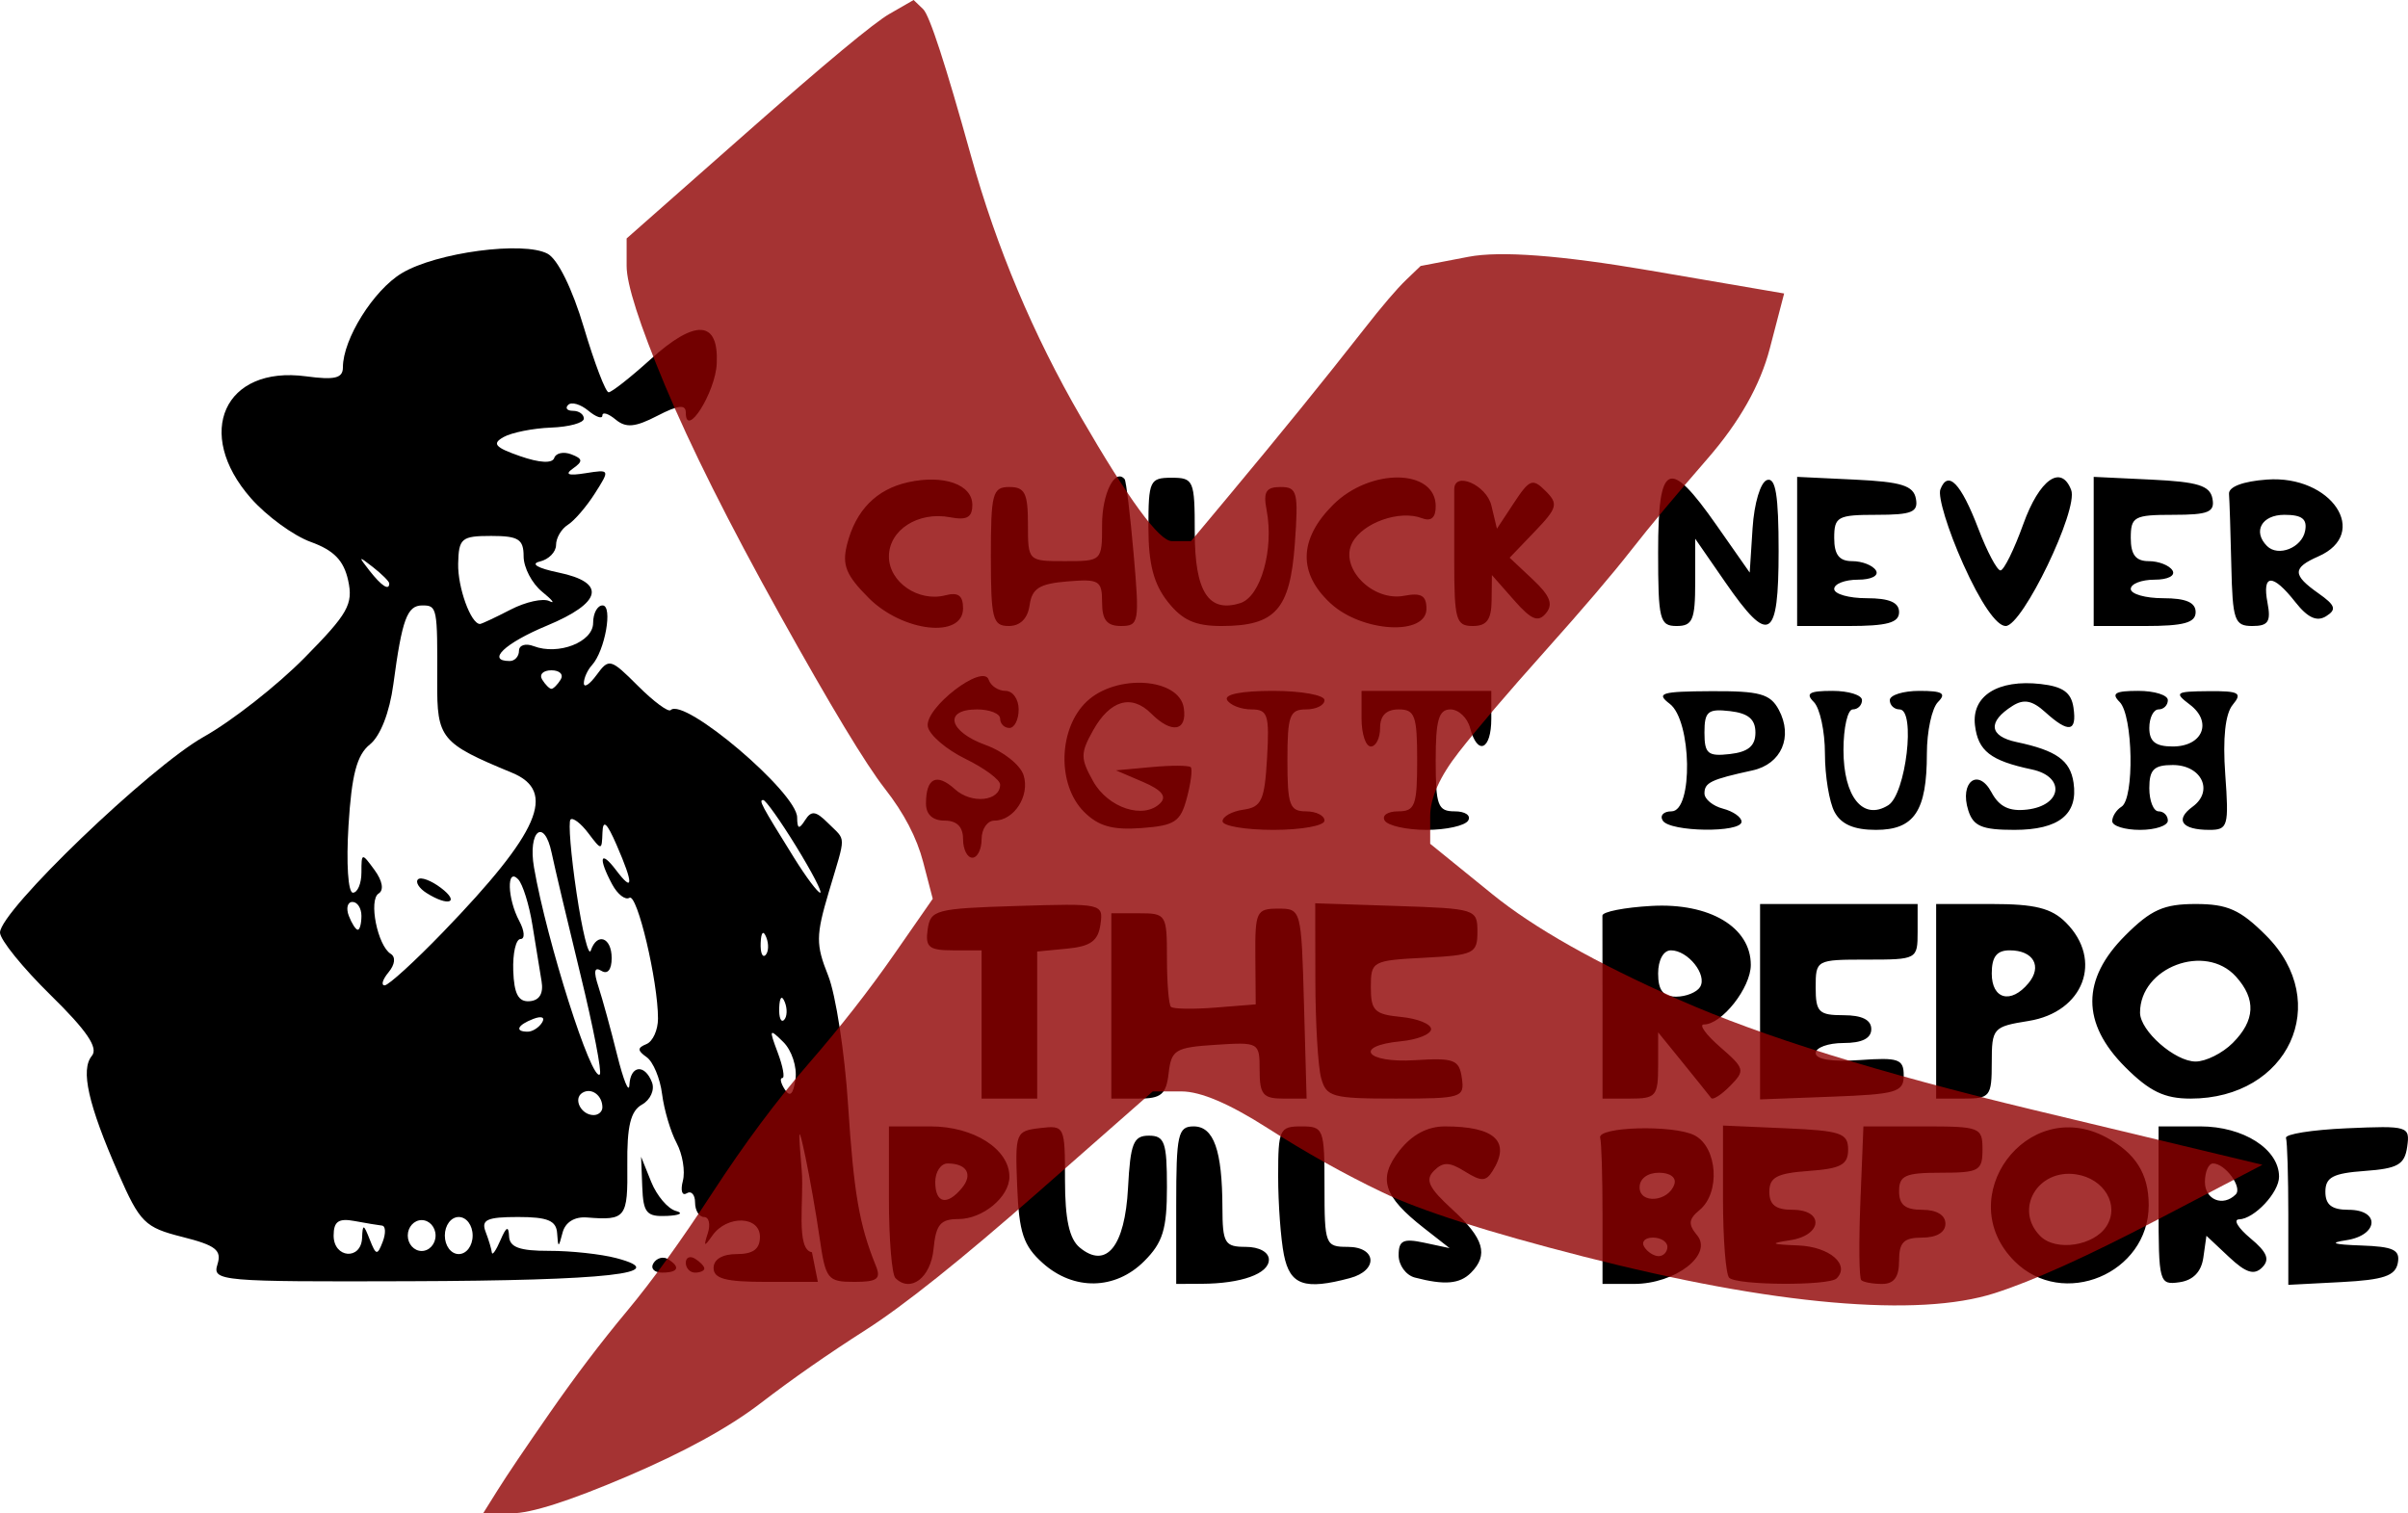 <?xml version="1.0" encoding="UTF-8" standalone="no"?>
<!-- Created with Inkscape (http://www.inkscape.org/) -->

<svg
   xmlns:dc="http://purl.org/dc/elements/1.1/"
   xmlns:cc="http://creativecommons.org/ns#"
   xmlns:rdf="http://www.w3.org/1999/02/22-rdf-syntax-ns#"
   xmlns:svg="http://www.w3.org/2000/svg"
   xmlns="http://www.w3.org/2000/svg"
   xmlns:sodipodi="http://sodipodi.sourceforge.net/DTD/sodipodi-0.dtd"
   xmlns:inkscape="http://www.inkscape.org/namespaces/inkscape"
   width="165.128mm"
   height="103.788mm"
   viewBox="0 0 585.101 367.754"
   id="svg2"
   version="1.1"
   inkscape:version="0.91 r13725"
   sodipodi:docname="chuck-never-pulls-wrong.svg">
  <defs
     id="defs4" />
  <sodipodi:namedview
     id="base"
     pagecolor="#ffffff"
     bordercolor="#666666"
     borderopacity="1.0"
     inkscape:pageopacity="0.0"
     inkscape:pageshadow="2"
     inkscape:zoom="0.49497475"
     inkscape:cx="-227.74907"
     inkscape:cy="453.05001"
     inkscape:document-units="px"
     inkscape:current-layer="layer1"
     showgrid="false"
     fit-margin-top="0"
     fit-margin-left="0"
     fit-margin-right="0"
     fit-margin-bottom="0"
     inkscape:window-width="1920"
     inkscape:window-height="1023"
     inkscape:window-x="0"
     inkscape:window-y="1080"
     inkscape:window-maximized="1" />
  <g
     inkscape:label="Calque 1"
     inkscape:groupmode="layer"
     id="layer1"
     transform="translate(-84.442,-83.451)">
    <path
       style="fill:#000000"
       d="m 137.271,390.742 c 1.105,-3.482 -0.388,-4.656 -8.525,-6.705 -9.123,-2.297 -10.293,-3.461 -15.561,-15.483 -7.335,-16.739 -9.226,-25.144 -6.418,-28.527 1.615,-1.946 -1.22,-6.117 -10.036,-14.764 -6.758,-6.629 -12.288,-13.461 -12.288,-15.183 0,-5.261 36.371,-40.203 49.541,-47.594 6.812,-3.823 17.811,-12.452 24.442,-19.175 10.593,-10.74 11.881,-13.024 10.61,-18.813 -1.065,-4.85 -3.464,-7.318 -9.088,-9.352 -4.202,-1.52 -10.75,-6.304 -14.551,-10.633 -13.88,-15.808 -6.428,-32.27 13.404,-29.61 7.006,0.94 8.96,0.463 8.96,-2.184 0,-6.864 7.437,-18.754 14.314,-22.883 8.388,-5.036 29.563,-7.859 35.425,-4.722 2.475,1.324 6.016,8.528 8.819,17.942 2.576,8.651 5.279,15.729 6.005,15.729 0.726,0 5.314,-3.607 10.194,-8.017 10.935,-9.879 16.59,-9.506 16.08,1.062 -0.339,7.03 -7.519,18.377 -7.519,11.883 0,-2.051 -1.835,-1.843 -6.917,0.785 -5.397,2.791 -7.624,2.99 -10.133,0.908 -1.769,-1.468 -3.216,-1.914 -3.216,-0.992 0,0.923 -1.544,0.396 -3.432,-1.171 -1.888,-1.567 -4.083,-2.197 -4.879,-1.402 -0.796,0.796 -0.265,1.447 1.18,1.447 1.445,0 2.627,0.849 2.627,1.887 0,1.038 -3.584,2.022 -7.964,2.186 -4.38,0.165 -9.573,1.199 -11.538,2.299 -2.879,1.611 -2.102,2.513 4,4.64 4.74,1.652 7.848,1.818 8.306,0.444 0.403,-1.208 2.272,-1.605 4.153,-0.883 2.795,1.072 2.871,1.7 0.417,3.428 -2.095,1.475 -1.184,1.826 3.014,1.158 5.969,-0.949 5.988,-0.909 2.306,4.89 -2.042,3.216 -5.003,6.657 -6.581,7.648 -1.578,0.99 -2.869,3.196 -2.869,4.902 0,1.705 -1.773,3.515 -3.941,4.022 -2.361,0.552 -0.555,1.621 4.504,2.668 11.747,2.429 10.683,7.32 -2.815,12.929 -10.2,4.239 -14.758,8.582 -9.007,8.582 1.239,0 2.252,-1.122 2.252,-2.493 0,-1.371 1.601,-1.879 3.557,-1.128 6.007,2.305 14.458,-0.986 14.458,-5.631 0,-2.343 1.033,-4.26 2.295,-4.26 2.554,0 0.584,11.067 -2.585,14.524 -1.079,1.177 -1.961,3.144 -1.961,4.371 0,1.228 1.399,0.319 3.108,-2.019 2.981,-4.077 3.392,-3.967 10.032,2.673 3.808,3.808 7.389,6.459 7.958,5.89 3.249,-3.249 30.671,20.022 30.728,26.077 0.027,2.839 0.456,2.989 1.925,0.673 1.527,-2.408 2.602,-2.269 5.595,0.724 4.446,4.446 4.425,2.393 0.173,16.711 -3.152,10.615 -3.17,12.798 -0.168,20.3 1.85,4.624 4.03,18.756 4.845,31.405 1.38,21.429 2.724,29.225 6.743,39.115 1.317,3.241 0.384,3.941 -5.257,3.941 -6.465,0 -6.947,-0.614 -8.399,-10.696 -0.848,-5.883 -2.403,-14.75 -3.457,-19.704 -1.694,-7.966 -1.796,-7.561 -0.881,3.497 0.569,6.877 -1.516,19.085 2.474,19.704 l 1.44,7.2 -12.667,0 c -9.758,0 -12.667,-0.776 -12.667,-3.378 0,-2.102 2.127,-3.378 5.63,-3.378 3.991,0 5.63,-1.221 5.63,-4.196 0,-5.112 -8.021,-5.325 -11.556,-0.307 -1.999,2.837 -2.177,2.747 -1.112,-0.563 0.697,-2.167 0.286,-3.941 -0.913,-3.941 -1.2,0 -2.181,-1.58 -2.181,-3.511 0,-1.931 -0.919,-2.943 -2.042,-2.249 -1.123,0.694 -1.539,-0.663 -0.923,-3.015 0.615,-2.352 -0.072,-6.5 -1.526,-9.218 -1.454,-2.718 -3.04,-8.066 -3.523,-11.884 -0.483,-3.819 -2.171,-7.856 -3.75,-8.971 -2.281,-1.611 -2.293,-2.263 -0.057,-3.171 1.548,-0.628 2.815,-3.422 2.815,-6.209 0,-9.118 -5.061,-30.509 -6.943,-29.346 -1.011,0.625 -2.903,-0.852 -4.203,-3.282 -3.453,-6.451 -2.889,-8.521 0.941,-3.456 4.248,5.616 4.304,3.479 0.16,-6.067 -2.376,-5.473 -3.334,-6.326 -3.449,-3.073 -0.157,4.429 -0.214,4.432 -3.443,0.164 -1.806,-2.387 -3.75,-3.873 -4.32,-3.302 -0.57,0.57 0.09,8.603 1.468,17.85 1.378,9.247 2.932,15.547 3.453,13.998 1.522,-4.517 5.077,-3.241 5.077,1.822 0,2.817 -0.979,4.032 -2.493,3.096 -1.724,-1.066 -1.951,0.109 -0.735,3.808 0.967,2.942 3.016,10.415 4.553,16.608 1.537,6.193 2.881,9.486 2.987,7.319 0.233,-4.796 3.733,-5.193 5.487,-0.623 0.7,1.825 -0.392,4.25 -2.428,5.389 -2.775,1.553 -3.668,5.229 -3.569,14.697 0.134,12.864 -0.345,13.486 -9.803,12.739 -3.028,-0.239 -5.275,1.159 -5.931,3.691 -0.967,3.734 -1.078,3.745 -1.317,0.136 -0.204,-3.071 -2.302,-3.941 -9.51,-3.941 -7.508,0 -8.991,0.67 -7.881,3.562 0.752,1.959 1.438,4.239 1.525,5.067 0.087,0.828 1.029,-0.522 2.094,-2.999 1.42,-3.305 1.977,-3.556 2.094,-0.943 0.118,2.667 2.561,3.555 9.729,3.538 5.264,-0.013 12.61,0.781 16.326,1.764 13.902,3.678 -2.025,5.457 -50.255,5.616 -45.944,0.152 -47.946,-0.023 -46.664,-4.062 z m 35.152,-6.476 c 0.138,-3.447 0.371,-3.397 1.858,0.398 1.521,3.882 1.852,3.942 3.149,0.563 0.797,-2.077 0.721,-3.851 -0.169,-3.943 -0.89,-0.092 -3.898,-0.592 -6.685,-1.112 -3.876,-0.722 -5.067,0.111 -5.067,3.545 0,5.523 6.693,6.054 6.914,0.549 z m 17.856,-0.563 c 0,-2.064 -1.52,-3.753 -3.378,-3.753 -1.858,0 -3.378,1.689 -3.378,3.753 0,2.064 1.52,3.753 3.378,3.753 1.858,0 3.378,-1.689 3.378,-3.753 z m 9.007,0 c 0,-2.502 -1.501,-4.504 -3.378,-4.504 -1.877,0 -3.378,2.002 -3.378,4.504 0,2.502 1.501,4.504 3.378,4.504 1.877,0 3.378,-2.002 3.378,-4.504 z m 31.526,-31.151 c 0,-2.932 -2.677,-4.882 -4.855,-3.536 -2.329,1.439 -0.321,5.413 2.736,5.413 1.165,0 2.119,-0.844 2.119,-1.877 z m 43.975,-15.863 c -3.428,-3.382 -3.53,-3.194 -1.376,2.54 1.279,3.406 1.785,6.193 1.123,6.193 -0.662,0 -0.385,1.267 0.616,2.815 1.249,1.932 2.057,1.136 2.579,-2.54 0.418,-2.945 -0.906,-6.998 -2.942,-9.007 z M 225.482,320.288 c -3.125,-12.805 -6.273,-26.109 -6.997,-29.566 -1.822,-8.702 -5.835,-5.371 -4.285,3.557 3.121,17.98 14.016,52.237 15.987,50.266 0.537,-0.537 -1.58,-11.453 -4.705,-24.258 z m -9.323,11.648 c 0.789,-1.276 -0.115,-1.654 -2.119,-0.885 -3.901,1.497 -4.615,3.111 -1.376,3.111 1.165,0 2.738,-1.002 3.495,-2.226 z m 58.976,-4.952 c -0.719,-1.796 -1.252,-1.263 -1.36,1.361 -0.098,2.374 0.434,3.704 1.183,2.956 0.748,-0.748 0.828,-2.691 0.178,-4.316 z m -59.108,-5.105 c -0.427,-2.533 -1.423,-8.66 -2.213,-13.614 -0.79,-4.954 -2.355,-9.97 -3.478,-11.147 -2.846,-2.982 -2.627,4.72 0.289,10.169 1.282,2.396 1.415,4.356 0.294,4.356 -1.12,0 -1.916,3.463 -1.768,7.696 0.197,5.646 1.252,7.623 3.961,7.421 2.413,-0.18 3.423,-1.871 2.916,-4.881 z m -23.926,-11.925 c 23.445,-24.286 27.726,-34.175 16.756,-38.714 -17.341,-7.175 -18.248,-8.279 -18.182,-22.128 0.085,-18.048 -0.009,-18.535 -3.622,-18.535 -3.69,0 -4.918,3.342 -7.031,19.141 -0.916,6.848 -3.148,12.582 -5.697,14.637 -3.177,2.561 -4.436,7.327 -5.203,19.704 -0.57,9.196 -0.105,16.326 1.065,16.326 1.142,0 2.077,-2.22 2.077,-4.934 0,-4.806 0.083,-4.821 3.186,-0.577 1.933,2.644 2.325,4.889 0.995,5.711 -2.494,1.541 -0.265,12.683 2.933,14.659 1.252,0.774 1.038,2.599 -0.525,4.482 -1.45,1.748 -1.875,3.177 -0.945,3.177 0.931,0 7.317,-5.827 14.192,-12.948 z m -4.008,-9.482 c -1.822,-1.152 -2.761,-2.646 -2.087,-3.32 0.674,-0.674 3.178,0.252 5.564,2.058 4.748,3.592 1.863,4.639 -3.477,1.262 z m 82.539,10.749 c -0.719,-1.796 -1.252,-1.263 -1.36,1.361 -0.098,2.374 0.434,3.704 1.183,2.956 0.748,-0.748 0.828,-2.69 0.178,-4.316 z m -98.368,-5.207 c 0,-1.858 -0.982,-3.378 -2.181,-3.378 -1.2,0 -1.598,1.52 -0.885,3.378 0.713,1.858 1.694,3.378 2.181,3.378 0.487,0 0.885,-1.52 0.885,-3.378 z M 277.887,289.126 c -3.81,-6.193 -7.407,-11.259 -7.994,-11.259 -1.144,0 -0.555,1.103 7.514,14.074 2.889,4.644 5.738,8.444 6.33,8.444 0.592,0 -2.041,-5.067 -5.851,-11.259 z m -57.208,-40.533 c 0.765,-1.239 -0.248,-2.252 -2.252,-2.252 -2.004,0 -3.017,1.013 -2.252,2.252 0.765,1.239 1.779,2.252 2.252,2.252 0.473,0 1.486,-1.013 2.252,-2.252 z M 208.472,231.612 c 3.69,-1.908 7.947,-2.847 9.459,-2.085 1.512,0.762 0.722,-0.26 -1.755,-2.269 -2.477,-2.01 -4.504,-5.885 -4.504,-8.611 0,-4.164 -1.261,-4.957 -7.881,-4.957 -7.224,0 -7.893,0.564 -8.025,6.756 -0.123,5.777 3.086,14.637 5.301,14.637 0.383,0 3.716,-1.561 7.406,-3.47 z m -29.452,-6.388 c 0,-0.468 -1.773,-2.241 -3.941,-3.941 -3.572,-2.801 -3.651,-2.721 -0.85,0.85 2.942,3.751 4.791,4.944 4.791,3.091 z m 64.2,165.198 c 0.778,-1.259 2.358,-1.706 3.511,-0.993 3.123,1.93 2.541,3.282 -1.414,3.282 -1.931,0 -2.874,-1.03 -2.096,-2.289 z m 7.859,-0.096 c 0,-1.312 1.013,-1.758 2.252,-0.993 1.239,0.765 2.252,1.839 2.252,2.385 0,0.546 -1.013,0.993 -2.252,0.993 -1.239,0 -2.252,-1.073 -2.252,-2.385 z m -10.581,-18.445 -0.28,-7.319 2.457,6.105 c 1.351,3.358 4.049,6.534 5.994,7.057 1.945,0.524 0.966,1.07 -2.177,1.213 -4.946,0.226 -5.751,-0.722 -5.994,-7.057 z"
       id="path4151"
       inkscape:connector-curvature="0"
       sodipodi:nodetypes="cssssssssssssssssssssssscsscsscssssssssssssssssssssssssssssssscsssssssssscsscscsssssssssscsssssssssscsccsscccsscssccsssssssssssssssssssssssssscsscccccssssssssssssssssscsssssscsscccccsssssssssssssssssssssssssssccscsssssscscss" />
    <path
       style="fill:#000000"
       d="m 302.013,394.038 c -0.869,-0.869 -1.579,-9.517 -1.579,-19.219 l 0,-17.639 10.133,0 c 10.484,0 19.141,5.529 19.141,12.224 0,4.928 -6.465,10.294 -12.403,10.294 -4.36,0 -5.454,1.324 -6.032,7.3 -0.673,6.962 -5.595,10.704 -9.26,7.039 z m 16.14,-21.865 c 2.755,-3.32 1.216,-5.985 -3.458,-5.985 -1.651,0 -3.002,2.027 -3.002,4.504 0,5.196 2.838,5.847 6.46,1.482 z m 19.654,18.222 c -4.695,-4.2 -5.755,-7.377 -6.204,-18.578 -0.527,-13.157 -0.382,-13.53 5.537,-14.224 6.001,-0.704 6.078,-0.543 6.078,12.672 0,9.465 1.044,14.252 3.567,16.345 6.454,5.357 10.99,-0.229 11.746,-14.464 0.578,-10.874 1.311,-12.715 5.067,-12.715 3.826,0 4.391,1.608 4.391,12.488 0,10.256 -0.988,13.475 -5.527,18.015 -7.021,7.021 -17.111,7.21 -24.655,0.461 z m 32.434,-14.074 c 0,-17.244 0.42,-19.141 4.241,-19.141 4.887,0 6.943,5.797 6.987,19.704 0.028,8.699 0.543,9.57 5.66,9.57 3.292,0 5.63,1.294 5.63,3.115 0,3.414 -6.683,5.814 -16.326,5.862 l -6.193,0.031 0,-19.141 z m 26.178,12.104 c -0.774,-3.87 -1.407,-12.484 -1.407,-19.141 0,-11.409 0.323,-12.104 5.63,-12.104 5.428,0 5.63,0.525 5.63,14.637 0,14.112 0.202,14.637 5.63,14.637 7.072,0 7.497,5.73 0.563,7.588 -11.04,2.959 -14.577,1.72 -16.044,-5.618 z m 31.807,5.485 c -2.167,-0.566 -3.941,-3.001 -3.941,-5.411 0,-3.599 1.106,-4.145 6.193,-3.059 l 6.193,1.322 -6.227,-4.87 c -9.914,-7.754 -11.274,-12.065 -5.945,-18.84 3.043,-3.869 6.802,-5.87 11.025,-5.87 12.209,0 16.118,3.692 11.547,10.904 -1.589,2.508 -2.724,2.517 -6.665,0.056 -3.77,-2.355 -5.323,-2.392 -7.532,-0.183 -2.209,2.209 -1.293,4.144 4.447,9.387 7.702,7.035 8.884,11.059 4.528,15.415 -2.727,2.727 -6.402,3.037 -13.624,1.15 z m 45.6,-15.337 c 0,-9.289 -0.253,-17.649 -0.563,-18.578 -0.922,-2.767 18.026,-3.268 22.995,-0.609 5.511,2.949 6.228,13.898 1.184,18.084 -2.729,2.265 -2.856,3.489 -0.636,6.163 3.92,4.723 -5.299,11.828 -15.349,11.828 l -7.632,0 z m 15.763,7.881 c 0,-1.239 -1.58,-2.252 -3.511,-2.252 -1.931,0 -2.884,1.013 -2.119,2.252 0.765,1.239 2.345,2.252 3.511,2.252 1.165,0 2.119,-1.013 2.119,-2.252 z m 1.69,-15.2 c 0.55,-1.651 -1.002,-2.815 -3.754,-2.815 -2.766,0 -4.691,1.454 -4.691,3.543 0,4.139 7.027,3.533 8.445,-0.728 z m 13.322,22.706 c -0.826,-0.826 -1.501,-9.485 -1.501,-19.244 l 0,-17.742 15.2,0.666 c 13.477,0.59 15.2,1.176 15.2,5.17 0,3.689 -1.732,4.629 -9.57,5.196 -7.737,0.56 -9.57,1.53 -9.57,5.067 0,3.165 1.557,4.374 5.63,4.374 7.757,0 7.285,6.206 -0.563,7.394 -5.134,0.778 -4.791,0.996 2.011,1.275 7.561,0.311 12.614,4.666 9.281,7.999 -1.843,1.843 -24.252,1.709 -26.116,-0.155 z m 32.089,0.573 c -0.516,-0.51 -0.608,-9.124 -0.204,-19.141 l 0.734,-18.213 14.466,0 c 13.929,0 14.466,0.209 14.466,5.63 0,5.171 -0.826,5.63 -10.133,5.63 -8.632,0 -10.133,0.667 -10.133,4.504 0,3.303 1.501,4.504 5.63,4.504 3.503,0 5.63,1.276 5.63,3.378 0,2.102 -2.127,3.378 -5.63,3.378 -4.504,0 -5.63,1.126 -5.63,5.63 0,3.958 -1.226,5.63 -4.128,5.63 -2.271,0 -4.551,-0.418 -5.067,-0.928 z m 37.241,-4.599 c -15.395,-15.395 3.003,-40.362 22.206,-30.134 7.218,3.845 10.405,8.904 10.405,16.521 0,16.641 -20.871,25.353 -32.611,13.613 z m 22.382,-8.547 c 3.206,-5.12 -0.597,-11.544 -7.434,-12.558 -9.369,-1.39 -15.118,8.57 -8.669,15.019 3.795,3.795 13.074,2.377 16.103,-2.461 z m 12.624,-4.91 0,-19.297 10.133,0 c 10.484,0 19.141,5.529 19.141,12.224 0,3.855 -6.014,10.264 -9.731,10.369 -1.46,0.041 -0.212,2.108 2.773,4.594 4.081,3.398 4.787,5.159 2.845,7.101 -1.942,1.942 -3.94,1.307 -8.057,-2.56 l -5.474,-5.143 -0.748,5.285 c -0.492,3.473 -2.486,5.532 -5.815,6.005 -4.916,0.698 -5.067,0.146 -5.067,-18.578 z m 18.746,-2.764 c 1.705,-1.705 -2.558,-7.526 -5.51,-7.526 -1.087,0 -1.976,2.027 -1.976,4.504 0,4.327 4.404,6.105 7.487,3.022 z m 12.78,4.972 c 0,-9.351 -0.253,-17.761 -0.563,-18.69 -0.31,-0.929 6.354,-1.99 14.808,-2.359 14.905,-0.649 15.348,-0.513 14.637,4.504 -0.615,4.335 -2.284,5.286 -10.304,5.866 -7.737,0.56 -9.57,1.53 -9.57,5.067 0,3.165 1.557,4.374 5.63,4.374 7.757,0 7.285,6.206 -0.563,7.394 -4.265,0.646 -3.163,1.043 3.543,1.275 7.961,0.276 9.599,1.056 8.986,4.278 -0.592,3.109 -3.48,4.083 -13.676,4.616 l -12.926,0.675 z m -317.51,-46.275 0,-18.015 -6.912,0 c -5.88,0 -6.805,-0.756 -6.193,-5.067 0.68,-4.786 1.885,-5.103 21.717,-5.716 20.749,-0.642 20.989,-0.589 20.267,4.504 -0.564,3.979 -2.399,5.314 -8.049,5.859 l -7.318,0.706 0,17.872 0,17.872 -6.756,0 -6.756,0 z m 31.526,-4.504 0,-22.518 6.756,0 c 6.574,0 6.756,0.292 6.756,10.884 0,5.986 0.435,11.319 0.967,11.851 0.532,0.532 5.384,0.616 10.782,0.186 l 9.815,-0.781 -0.086,-11.633 c -0.081,-10.931 0.254,-11.633 5.544,-11.633 5.597,0 5.633,0.134 6.271,23.081 l 0.642,23.081 -5.708,0 c -4.864,0 -5.708,-1.017 -5.708,-6.879 0,-6.802 -0.12,-6.871 -10.696,-6.193 -9.795,0.629 -10.756,1.208 -11.409,6.879 -0.597,5.186 -1.786,6.193 -7.319,6.193 l -6.606,0 z m 50.96,17.452 c -0.747,-2.787 -1.372,-13.466 -1.389,-23.732 l -0.031,-18.665 19.704,0.651 c 19.343,0.639 19.704,0.754 19.704,6.28 0,5.274 -0.818,5.672 -12.948,6.305 -12.617,0.658 -12.948,0.842 -12.948,7.176 0,5.688 0.915,6.589 7.319,7.206 4.025,0.388 7.319,1.719 7.319,2.957 0,1.239 -3.293,2.569 -7.319,2.957 -11.691,1.127 -8.593,5.344 3.378,4.598 9.575,-0.596 10.772,-0.142 11.416,4.334 0.688,4.782 -0.011,5 -16.063,5 -15.501,0 -16.887,-0.387 -18.141,-5.067 z m 68.388,-16.326 c 0,-11.766 -0.011,-22.153 -0.026,-23.081 -0.013,-0.929 5.365,-1.987 11.955,-2.351 14.099,-0.78 24.101,5.17 24.101,14.337 0,5.539 -7.028,14.474 -11.385,14.474 -1.308,0 0.466,2.47 3.941,5.488 5.992,5.205 6.117,5.692 2.431,9.436 -2.138,2.172 -4.215,3.502 -4.617,2.956 -0.401,-0.546 -3.465,-4.363 -6.809,-8.483 l -6.08,-7.491 0,8.054 c 0,7.448 -0.509,8.054 -6.756,8.054 l -6.756,0 z m 23.705,-5.728 c 1.816,-2.939 -2.936,-8.909 -7.092,-8.909 -1.808,0 -3.102,2.349 -3.102,5.63 0,4.071 1.21,5.63 4.371,5.63 2.404,0 5.024,-1.058 5.823,-2.35 z m 14.576,3.571 0,-23.739 19.141,0 19.141,0 0,6.756 c 0,6.687 -0.125,6.756 -12.385,6.756 -12.26,0 -12.385,0.068 -12.385,6.756 0,6.005 0.751,6.756 6.756,6.756 4.504,0 6.756,1.126 6.756,3.378 0,2.252 -2.252,3.378 -6.756,3.378 -3.716,0 -6.756,1.105 -6.756,2.455 0,1.535 4.009,2.168 10.696,1.689 9.45,-0.677 10.696,-0.241 10.696,3.738 0,4.06 -1.72,4.569 -17.452,5.161 l -17.452,0.658 z m 42.785,-0.095 0,-23.644 13.511,0 c 10.509,0 14.512,1.001 18.015,4.504 9.128,9.128 4.328,21.773 -9.078,23.917 -8.629,1.38 -8.936,1.729 -8.936,10.149 0,8.187 -0.412,8.72 -6.756,8.72 l -6.756,0 0,-23.644 z m 22.437,-4.405 c 3.406,-4.104 1.193,-7.98 -4.555,-7.98 -3.161,0 -4.371,1.558 -4.371,5.63 0,6.277 4.651,7.502 8.926,2.35 z m 23.501,20.393 c -10.652,-10.652 -10.652,-21.324 0,-31.976 6.277,-6.277 9.361,-7.656 17.114,-7.656 7.753,0 10.837,1.38 17.114,7.656 16.269,16.269 5.45,39.632 -18.353,39.632 -6.344,0 -9.965,-1.746 -15.875,-7.656 z m 26.121,-5.855 c 5.48,-5.48 5.73,-10.676 0.777,-16.149 -7.444,-8.225 -23.295,-2.259 -23.295,8.768 0,4.429 8.476,11.884 13.511,11.884 2.477,0 6.53,-2.027 9.007,-4.504 z M 318.449,287.373 c 0,-3.002 -1.501,-4.504 -4.504,-4.504 -2.866,0 -4.504,-1.501 -4.504,-4.128 0,-6.269 2.571,-7.54 7.052,-3.485 4.026,3.643 10.963,2.923 10.963,-1.138 0,-1.175 -3.8,-3.994 -8.444,-6.263 -4.644,-2.269 -8.751,-5.792 -9.127,-7.829 -0.832,-4.515 13.427,-15.485 14.795,-11.382 0.495,1.485 2.335,2.7 4.09,2.7 1.755,0 3.19,2.027 3.19,4.504 0,2.477 -1.013,4.504 -2.252,4.504 -1.239,0 -2.252,-1.013 -2.252,-2.252 0,-1.239 -2.533,-2.252 -5.63,-2.252 -8.217,0 -6.888,5.396 2.133,8.658 4.269,1.544 8.406,4.836 9.193,7.316 1.588,5.002 -2.297,11.049 -7.098,11.049 -1.706,0 -3.102,2.027 -3.102,4.504 0,2.477 -1.013,4.504 -2.252,4.504 -1.239,0 -2.252,-2.027 -2.252,-4.504 z m 29.397,-6.632 c -6.617,-6.617 -6.267,-20.316 0.686,-26.849 7.206,-6.77 22.462,-5.72 23.554,1.621 0.843,5.665 -2.946,6.31 -7.909,1.347 -4.791,-4.791 -10.01,-3.287 -14.125,4.069 -3.105,5.551 -3.105,6.804 -0.002,12.369 3.627,6.505 12.308,9.347 16.314,5.341 1.644,-1.644 0.371,-3.212 -4.2,-5.172 l -6.559,-2.814 8.67,-0.797 c 4.769,-0.439 9.042,-0.426 9.496,0.028 0.454,0.454 0.032,3.815 -0.939,7.468 -1.548,5.828 -2.905,6.727 -11.061,7.329 -6.998,0.517 -10.441,-0.458 -13.924,-3.941 z m 33.654,2.285 c 0,-1.152 2.28,-2.419 5.067,-2.815 4.414,-0.627 5.154,-2.243 5.747,-12.542 0.607,-10.535 0.192,-11.822 -3.808,-11.822 -2.469,0 -5.115,-1.013 -5.88,-2.252 -0.864,-1.398 3.354,-2.252 11.126,-2.252 6.885,0 12.518,1.013 12.518,2.252 0,1.239 -2.027,2.252 -4.504,2.252 -3.958,0 -4.504,1.501 -4.504,12.385 0,10.884 0.546,12.385 4.504,12.385 2.477,0 4.504,1.013 4.504,2.252 0,1.239 -5.573,2.252 -12.385,2.252 -6.812,0 -12.385,-0.943 -12.385,-2.095 z m 39.407,-0.157 c -0.765,-1.239 0.695,-2.252 3.245,-2.252 4.119,0 4.637,-1.383 4.637,-12.385 0,-10.884 -0.546,-12.385 -4.504,-12.385 -3.002,0 -4.504,1.501 -4.504,4.504 0,2.477 -1.013,4.504 -2.252,4.504 -1.239,0 -2.252,-3.04 -2.252,-6.756 l 0,-6.756 15.763,0 15.763,0 0,6.756 c 0,7.628 -3.366,9.098 -5.156,2.252 -0.648,-2.477 -2.793,-4.504 -4.766,-4.504 -2.849,0 -3.589,2.554 -3.589,12.385 0,11.002 0.518,12.385 4.637,12.385 2.55,0 4.01,1.013 3.245,2.252 -0.765,1.239 -5.325,2.252 -10.133,2.252 -4.808,0 -9.368,-1.013 -10.133,-2.252 z m 67.555,0 c -0.765,-1.239 0.188,-2.252 2.119,-2.252 5.298,0 4.935,-22.067 -0.43,-26.139 -3.413,-2.591 -2.067,-3.001 10.054,-3.063 11.819,-0.061 14.377,0.642 16.451,4.517 3.514,6.566 0.637,13.201 -6.388,14.735 -10.116,2.209 -11.672,2.954 -11.672,5.587 0,1.393 2.027,3.063 4.504,3.711 2.477,0.648 4.504,2.073 4.504,3.167 0,2.754 -17.424,2.515 -19.141,-0.263 z m 22.518,-21.393 c 0,-3.239 -1.739,-4.704 -6.193,-5.216 -5.368,-0.618 -6.193,0.077 -6.193,5.216 0,5.139 0.825,5.834 6.193,5.216 4.454,-0.512 6.193,-1.977 6.193,-5.216 z m 19.22,19.289 c -1.282,-2.396 -2.331,-8.78 -2.331,-14.187 0,-5.407 -1.216,-11.047 -2.702,-12.533 -2.102,-2.102 -1.101,-2.702 4.504,-2.702 3.963,0 7.206,1.013 7.206,2.252 0,1.239 -1.013,2.252 -2.252,2.252 -1.239,0 -2.252,4.436 -2.252,9.858 0,11.405 4.754,17.269 10.885,13.426 4.289,-2.688 6.721,-23.283 2.749,-23.283 -1.306,0 -2.375,-1.013 -2.375,-2.252 0,-1.239 3.243,-2.252 7.206,-2.252 5.605,0 6.605,0.601 4.504,2.702 -1.486,1.486 -2.702,7.126 -2.702,12.533 0,13.977 -3.049,18.542 -12.385,18.542 -5.331,0 -8.445,-1.349 -10.054,-4.356 z m 32.501,-0.375 c -2.192,-6.906 2.39,-10.465 5.644,-4.384 1.872,3.499 4.317,4.683 8.634,4.182 8.556,-0.992 9.379,-8.018 1.143,-9.759 -10.007,-2.115 -13.046,-4.476 -13.796,-10.718 -0.86,-7.16 5.582,-11.209 15.968,-10.037 5.417,0.611 7.43,2.063 7.967,5.747 0.865,5.925 -1.162,6.245 -6.867,1.083 -3.152,-2.853 -5.199,-3.247 -7.925,-1.528 -6.126,3.864 -5.741,7.385 0.964,8.803 9.684,2.047 13.038,4.439 13.844,9.873 1.142,7.697 -3.584,11.468 -14.371,11.468 -7.883,0 -9.988,-0.888 -11.207,-4.73 z m 34.976,2.611 c 0,-1.165 1.013,-2.745 2.252,-3.511 3.17,-1.959 2.812,-22.183 -0.45,-25.446 -2.102,-2.102 -1.101,-2.702 4.504,-2.702 3.963,0 7.206,1.013 7.206,2.252 0,1.239 -1.013,2.252 -2.252,2.252 -1.239,0 -2.252,2.027 -2.252,4.504 0,3.318 1.501,4.504 5.7,4.504 7.283,0 9.715,-5.958 4.153,-10.17 -3.884,-2.941 -3.523,-3.204 4.497,-3.27 7.493,-0.061 8.326,0.403 5.922,3.301 -1.82,2.193 -2.457,8.098 -1.821,16.889 0.913,12.628 0.66,13.517 -3.857,13.517 -6.717,0 -8.461,-2.425 -4.059,-5.644 5.189,-3.794 2.168,-10.119 -4.834,-10.119 -4.579,0 -5.7,1.107 -5.7,5.63 0,3.096 1.013,5.63 2.252,5.63 1.239,0 2.252,1.013 2.252,2.252 0,1.239 -3.04,2.252 -6.756,2.252 -3.716,0 -6.756,-0.954 -6.756,-2.119 z m -302.15,-54.234 c -5.514,-5.514 -6.52,-7.982 -5.281,-12.948 2.079,-8.331 7.125,-13.481 14.874,-15.183 8.652,-1.9 15.58,0.55 15.58,5.509 0,3.044 -1.325,3.786 -5.377,3.012 -7.776,-1.486 -14.889,3.068 -14.889,9.534 0,6.22 7.173,11.138 13.741,9.421 3.093,-0.809 4.273,0.068 4.273,3.175 0,7.392 -14.617,5.785 -22.922,-2.519 z m 29.677,-10.077 c 0,-15.388 0.4,-16.889 4.504,-16.889 3.753,0 4.504,1.501 4.504,9.007 0,9.007 0,9.007 9.007,9.007 8.985,0 9.007,-0.022 9.007,-8.874 0,-7.492 3.128,-13.807 5.476,-11.055 0.37,0.434 1.358,8.642 2.196,18.24 1.446,16.567 1.29,17.452 -3.074,17.452 -3.432,0 -4.598,-1.462 -4.598,-5.766 0,-5.285 -0.703,-5.707 -8.444,-5.067 -6.783,0.561 -8.586,1.696 -9.164,5.766 -0.462,3.256 -2.273,5.067 -5.067,5.067 -3.908,0 -4.347,-1.704 -4.347,-16.889 z m 42.949,10.956 c -3.404,-4.328 -4.667,-9.202 -4.667,-18.015 0,-11.386 0.324,-12.081 5.63,-12.081 5.366,0 5.63,0.619 5.63,13.235 0,14.48 3.342,19.678 11.073,17.224 4.966,-1.576 8.21,-13.062 6.385,-22.609 -0.849,-4.44 -0.147,-5.598 3.392,-5.598 4.072,0 4.375,1.208 3.463,13.814 -1.156,15.982 -4.711,19.964 -17.824,19.964 -6.407,0 -9.527,-1.415 -13.081,-5.933 z m 39.573,0.411 c -7.919,-7.339 -7.703,-15.598 0.624,-23.925 9.027,-9.027 24.944,-8.808 24.944,0.343 0,2.804 -1.12,3.762 -3.383,2.894 -5.35,-2.053 -14.281,1.08 -16.87,5.918 -3.253,6.079 4.862,14.421 12.592,12.943 4.144,-0.792 5.409,-0.054 5.409,3.157 0,6.639 -15.682,5.744 -23.316,-1.331 z m 30.071,-10.241 0,-17.452 c 0,-4.485 7.827,-1.068 9.025,3.941 l 1.346,5.63 4.169,-6.328 c 3.761,-5.708 4.51,-5.987 7.651,-2.846 3.141,3.141 2.884,4.105 -2.623,9.853 l -6.105,6.372 5.625,5.285 c 4.197,3.943 5.012,6.024 3.208,8.197 -1.912,2.304 -3.538,1.64 -7.782,-3.181 l -5.365,-6.093 -0.071,6.193 c -0.054,4.668 -1.18,6.193 -4.575,6.193 -4.075,0 -4.504,-1.501 -4.504,-15.763 z m 49.541,-2.252 c 0,-21.893 2.577,-23.072 14.184,-6.492 l 8.067,11.523 0.697,-10.784 c 0.393,-6.083 1.924,-11.188 3.512,-11.711 2.096,-0.69 2.815,3.721 2.815,17.276 0,21.651 -2.288,22.99 -12.948,7.575 l -7.319,-10.583 0,10.606 c 0,9.104 -0.637,10.606 -4.504,10.606 -4.128,0 -4.504,-1.501 -4.504,-18.015 z m 33.778,-0.107 0,-18.122 14.051,0.67 c 11.272,0.538 14.2,1.45 14.802,4.611 0.626,3.288 -0.955,3.941 -9.548,3.941 -9.484,0 -10.298,0.445 -10.298,5.63 0,4.071 1.21,5.63 4.371,5.63 2.404,0 4.997,1.013 5.763,2.252 0.789,1.277 -1.103,2.252 -4.371,2.252 -3.169,0 -5.763,1.013 -5.763,2.252 0,1.239 3.547,2.252 7.881,2.252 5.505,0 7.881,1.019 7.881,3.378 0,2.593 -2.877,3.378 -12.385,3.378 l -12.385,0 z m 40.353,3.083 c -3.711,-8.272 -6.209,-16.443 -5.551,-18.157 1.842,-4.799 4.998,-1.527 9.238,9.576 2.124,5.561 4.537,10.11 5.362,10.11 0.826,0 3.323,-5.067 5.55,-11.259 3.903,-10.855 9.201,-14.627 11.635,-8.284 1.815,4.731 -11.826,33.054 -15.92,33.054 -2.224,0 -6.106,-5.66 -10.314,-15.04 z m 31.706,-3.083 0,-18.122 14.051,0.67 c 11.272,0.538 14.2,1.45 14.802,4.611 0.626,3.288 -0.955,3.941 -9.548,3.941 -9.484,0 -10.298,0.445 -10.298,5.63 0,4.071 1.21,5.63 4.371,5.63 2.404,0 4.997,1.013 5.763,2.252 0.789,1.277 -1.103,2.252 -4.371,2.252 -3.169,0 -5.763,1.013 -5.763,2.252 0,1.239 3.547,2.252 7.881,2.252 5.505,0 7.881,1.019 7.881,3.378 0,2.593 -2.877,3.378 -12.385,3.378 l -12.385,0 z m 33.44,3.485 c -0.186,-8.05 -0.439,-15.904 -0.563,-17.452 -0.139,-1.743 3.372,-3.076 9.222,-3.501 15.675,-1.139 25.194,13.086 12.495,18.672 -6.351,2.793 -6.348,4.491 0.013,8.972 4.134,2.912 4.477,3.937 1.863,5.567 -2.249,1.403 -4.478,0.377 -7.482,-3.441 -5.505,-6.998 -8.115,-6.925 -6.755,0.19 0.874,4.571 0.18,5.63 -3.69,5.63 -4.33,0 -4.797,-1.339 -5.104,-14.637 z m 17.929,-8.47 c 0.558,-2.9 -0.749,-3.915 -5.041,-3.915 -5.505,0 -7.754,4.046 -4.216,7.584 2.711,2.711 8.467,0.43 9.256,-3.669 z"
       id="path4149"
       inkscape:connector-curvature="0"
       sodipodi:nodetypes="sscssssssssssssssssssscssssccccssssssscsscssssccssccsssssscsssssssssscscssssssssccscssssssssscssssssssscssscsscsssssssssssssssscscsccsssssccccccccsscscssscssssscccscssssssssssccscssssscscsscssssssccccssssssssssccccsssssccccssccsssssssssssssssssssssssssssssscssssssscsccsccsssssssssssssssssssscccssssssssssssssssssssssssssssssssssssssssssssssssssssssssssssssssssssssssssssssssssssscsssssssssssssssssssssssssssscssscssscssssscscsscsssccssssssssssscccssssssccccsssssssssssccccsscssssccssss" />
    <path
       inkscape:connector-curvature="0"
       style="opacity:0.8;fill:#8f0000;fill-rule:evenodd;stroke:#000000;stroke-width:0px;stroke-linecap:butt;stroke-linejoin:miter;stroke-opacity:1"
       d="m 300.624,86.794 5.811,-3.343 2.324,2.229 q 2.324,2.229 11.622,35.661 9.298,33.432 26.731,63.521 17.433,30.089 22.082,30.089 l 4.649,0 9.298,-11.144 q 9.298,-11.144 17.433,-21.174 8.135,-10.03 15.109,-18.945 6.973,-8.915 10.46,-12.258 l 3.487,-3.343 11.622,-2.229 q 11.622,-2.229 44.164,3.343 l 32.542,5.572 -3.487,13.373 q -3.487,13.373 -15.109,26.746 -11.622,13.373 -18.595,22.288 -6.973,8.915 -20.92,24.517 -13.947,15.602 -20.92,24.517 -6.973,8.915 -6.973,15.602 l 0,6.686 15.109,12.258 q 15.109,12.258 45.326,25.631 30.218,13.373 86.004,26.746 l 55.786,13.373 -25.569,13.373 q -25.569,13.373 -39.515,17.83 -13.947,4.458 -39.515,2.229 -25.569,-2.229 -60.435,-11.144 -34.866,-8.915 -48.813,-15.602 -13.947,-6.686 -27.893,-15.602 -13.947,-8.915 -20.92,-8.915 l -6.973,0 -27.893,24.517 q -27.893,24.517 -41.84,33.432 -13.947,8.915 -25.569,17.831 -11.622,8.915 -32.542,17.83 -20.92,8.915 -27.893,8.915 l -6.973,0 3.487,-5.572 q 3.487,-5.572 12.784,-18.945 9.298,-13.373 18.595,-24.517 9.298,-11.144 20.92,-28.975 11.622,-17.831 23.244,-31.203 11.622,-13.373 20.92,-26.746 l 9.298,-13.373 -2.324,-8.915 q -2.324,-8.915 -9.298,-17.831 -6.973,-8.915 -25.569,-42.347 -18.595,-33.432 -27.893,-55.72 -9.298,-22.288 -9.298,-28.975 l 0,-6.686 29.055,-25.631 q 29.055,-25.631 34.866,-28.975 z"
       id="path2" />
  </g>
</svg>
